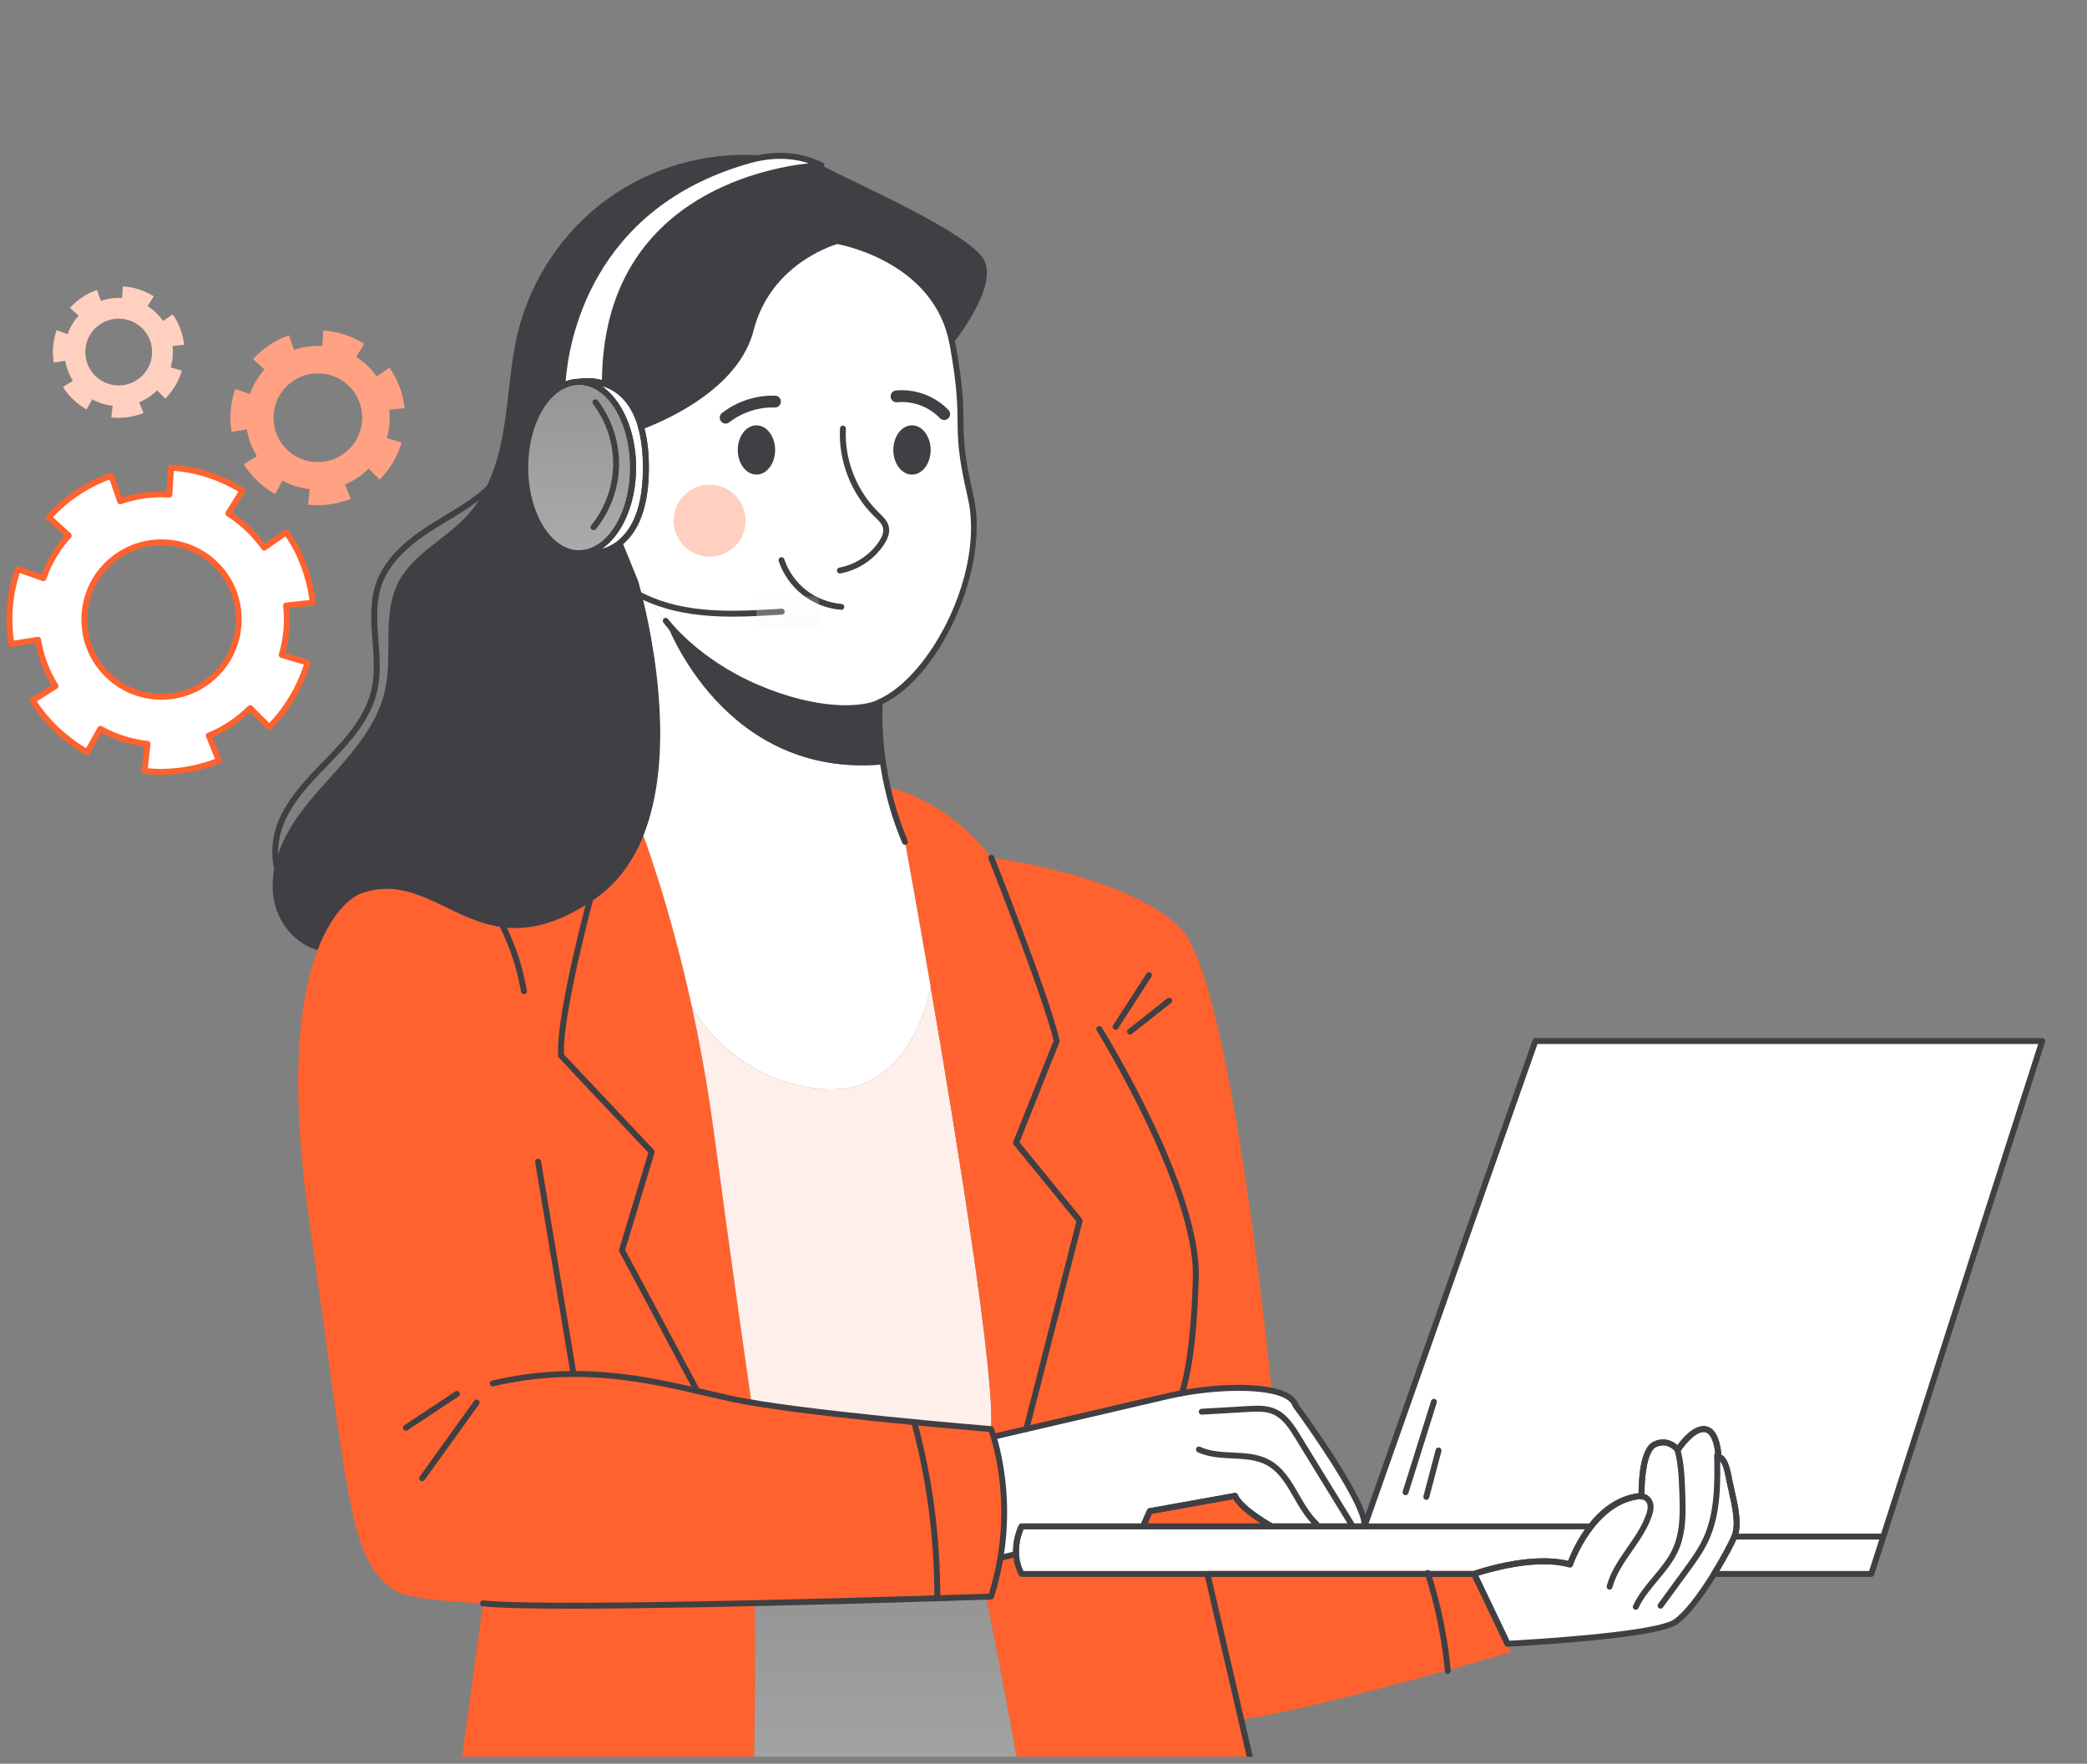<svg width="142" height="120" viewBox="0 0 142 120" fill="none" xmlns="http://www.w3.org/2000/svg">
<rect x="0" y="0" width="142" height="120" fill="#808080" stroke="none"/>
<g clip-path="url(#clip0_23_5979)">
<path d="M67.089 108.642C68.252 114.276 69.824 122.455 69.968 125.951H51.032C51.404 122.413 51.376 112.67 51.347 109.147C58.841 108.987 65.526 108.709 67.089 108.642Z" fill="url(#paint0_linear_23_5979)" fill-opacity="0.9"/>
<path d="M68.147 105.979C67.865 107.646 67.433 108.626 67.433 108.626C67.433 108.626 67.317 108.631 67.089 108.642C65.528 108.709 58.841 108.987 51.349 109.147C44.863 109.279 37.768 109.335 32.868 109.092C29.815 108.942 27.612 108.676 26.936 108.245C23.746 106.201 23.823 102.623 21.01 82.84C19.642 73.181 20.434 67.709 21.608 64.635C22.833 61.406 24.477 60.819 24.477 60.819C29.904 58.781 32.479 66.596 40.412 61.207C42.006 60.121 43.075 58.599 43.779 56.853C44.421 58.615 45.817 62.73 47.069 68.457C47.623 70.999 48.149 73.867 48.569 76.986C49.821 86.295 50.734 92.671 51.128 95.379C57.569 96.487 67.433 97.234 67.433 97.234C67.488 97.411 67.543 97.584 67.593 97.755C68.607 101.122 68.478 104.025 68.153 105.98H68.147V105.979Z" fill="#FF622E"/>
<path d="M84.447 116.989L86.523 125.951H69.968C69.824 122.457 68.25 114.276 67.089 108.642C67.315 108.631 67.433 108.626 67.433 108.626C67.433 108.626 67.865 107.645 68.147 105.979H68.153L69.134 105.73H69.139C69.162 106.157 69.266 106.621 69.511 107.087H82.149L84.447 116.989Z" fill="#FF622E"/>
<path d="M51.349 109.147C51.376 112.669 51.404 122.411 51.034 125.951H30.557L32.868 109.092C37.768 109.335 44.863 109.279 51.349 109.147Z" fill="#FF622E"/>
<path d="M41.29 13.569C44.254 11.41 47.985 10.324 51.647 10.567L51.675 10.744C51.47 10.777 51.27 10.826 51.071 10.882C39.346 14.116 38.348 24.495 38.265 26.263C36.798 27.021 35.739 29.216 35.739 31.808C35.739 35.026 37.38 37.64 39.407 37.64C39.407 37.64 41.017 37.978 42.319 36.815L43.411 39.495C43.416 39.501 43.416 39.506 43.416 39.512C43.543 39.944 46.496 50.068 43.777 56.853C43.074 58.599 42.004 60.121 40.41 61.207C32.479 66.596 29.904 58.781 24.475 60.819C24.475 60.819 22.829 61.406 21.607 64.635C20.112 64.247 18.926 62.807 18.637 61.246C18.304 59.423 18.965 57.546 19.972 55.99C20.975 54.434 22.31 53.127 23.51 51.714C24.712 50.307 25.815 48.733 26.207 46.923C26.734 44.508 25.975 41.817 27.104 39.619C28.118 37.653 30.355 36.666 31.833 35.027C33.3 33.393 33.954 31.189 34.303 29.024C34.648 26.854 34.731 24.643 35.261 22.516C36.156 18.952 38.328 15.729 41.29 13.569Z" fill="#3F3F44"/>
<path d="M47.067 68.455C47.067 68.455 49.648 73.506 55.885 74.094C61.971 74.659 63.261 67.498 63.322 67.148C65.145 77.742 67.704 93.55 67.431 97.232C67.431 97.232 57.567 96.485 51.126 95.377C50.732 92.669 49.819 86.293 48.567 76.984C48.147 73.867 47.621 70.997 47.067 68.455Z" fill="#FFEFEA"/>
<path d="M41.157 26.125C40.222 25.804 39.407 25.976 39.407 25.976C39.007 25.976 38.626 26.075 38.265 26.263C38.348 24.495 39.346 14.116 51.071 10.882C51.27 10.826 51.47 10.777 51.675 10.744C52.971 10.49 54.322 10.572 55.541 11.088C55.657 11.132 55.767 11.187 55.885 11.243C55.885 11.243 41.141 11.535 41.157 26.119V26.125Z" fill="white"/>
<path d="M138.957 70.826L127.326 107.087H116.626C117.285 106.017 117.817 105.01 118.011 104.545C118.443 103.519 117.856 101.748 117.6 100.391C117.34 99.029 116.93 99.145 116.93 99.145C116.93 99.145 116.88 97.334 116.006 97.234C115.137 97.129 114.161 98.646 114.161 98.646C114.161 98.646 113.519 97.799 112.567 98.285C111.621 98.773 111.698 101.774 111.698 101.774C108.309 102.028 106.825 106.443 106.825 106.443C104.205 105.701 100.306 107.085 100.306 107.085H82.151H69.513C69.27 106.619 69.163 106.155 69.141 105.728C69.081 104.67 69.513 103.851 69.513 103.851H77.777H86.527H92.841L104.472 70.824H138.957V70.826Z" fill="white"/>
<path d="M116.624 107.087C115.822 108.388 114.824 109.773 114.005 110.349C112.792 111.201 105.299 111.689 102.573 111.838L100.301 107.087C100.301 107.087 104.2 105.702 106.82 106.444C106.82 106.444 108.303 102.03 111.693 101.776C111.693 101.776 111.615 98.773 112.561 98.287C113.513 97.799 114.156 98.648 114.156 98.648C114.156 98.648 115.13 97.131 116 97.236C116.875 97.335 116.924 99.147 116.924 99.147C116.924 99.147 117.335 99.031 117.595 100.393C117.849 101.75 118.436 103.523 118.005 104.546C117.815 105.01 117.283 106.017 116.624 107.087Z" fill="white"/>
<path d="M102.574 111.838L102.84 112.398C102.84 112.398 89.458 116.336 84.447 116.989L82.147 107.087H100.303L102.574 111.838Z" fill="#FF622E"/>
<path d="M88.14 95.616C88.14 95.616 93.042 102.262 92.836 103.852H86.522C86.522 103.852 84.417 102.7 84.029 101.776L78.23 102.818L77.77 103.854H69.506C69.506 103.854 69.073 104.673 69.134 105.732H69.128L68.147 105.98C68.473 104.025 68.602 101.124 67.588 97.755C67.588 97.755 75.896 95.822 79.406 95.003C81.777 94.449 84.717 94.245 86.518 94.626C87.392 94.808 87.996 95.128 88.14 95.616Z" fill="white"/>
<path d="M63.322 67.148C62.341 61.459 61.577 57.279 61.577 57.279C61.028 55.988 60.647 54.725 60.391 53.567C60.507 53.59 64.362 54.304 67.448 58.358C67.448 58.358 76.859 59.549 80.364 63.203C83.863 66.864 86.522 94.611 86.522 94.611V94.622C84.721 94.239 81.781 94.445 79.41 94.999C75.899 95.819 67.591 97.751 67.591 97.751C67.541 97.58 67.486 97.407 67.431 97.231C67.704 93.55 65.145 77.744 63.322 67.148Z" fill="#FF622E"/>
<path d="M86.523 103.852H77.773L78.234 102.816L84.032 101.774C84.419 102.7 86.523 103.852 86.523 103.852Z" fill="#FF622E"/>
<path d="M66.967 17.712C67.93 19.556 64.813 23.406 64.813 23.406C63.733 17.48 56.96 16.399 56.96 16.399C56.96 16.399 52.319 17.607 51.084 22.43C50.132 26.169 45.612 28.273 43.617 29.032H43.611C43.096 27.198 42.067 26.428 41.157 26.125V26.119C41.141 11.537 55.885 11.243 55.885 11.243C58.271 12.511 66.008 15.861 66.967 17.712Z" fill="#3F3F44"/>
<path d="M66.041 33.801C67.194 38.715 63.681 46.047 59.865 47.77C59.46 47.953 59.057 48.069 58.652 48.12C55.073 48.542 49.152 46.736 45.292 42.238C44.589 41.419 43.957 40.51 43.414 39.514C43.414 39.508 43.414 39.503 43.409 39.497L42.317 36.817C43.203 36.031 43.946 34.552 43.946 31.809C43.946 30.685 43.819 29.771 43.608 29.035H43.613C45.607 28.277 50.126 26.172 51.08 22.434C52.315 17.61 56.956 16.403 56.956 16.403C56.956 16.403 63.729 17.483 64.81 23.409C65.892 29.332 64.773 28.372 66.041 33.801Z" fill="white"/>
<path d="M45.294 42.236C45.404 42.551 49.281 52.998 60.093 52.006C60.17 52.5 60.264 53.021 60.386 53.567C60.386 53.567 60.386 53.567 60.391 53.567C60.645 54.725 61.028 55.988 61.577 57.279C61.577 57.279 62.341 61.459 63.322 67.148C63.261 67.498 61.971 74.659 55.885 74.094C49.648 73.507 47.067 68.455 47.067 68.455C45.815 62.728 44.419 58.613 43.777 56.852C46.496 50.068 43.545 39.943 43.416 39.51C43.959 40.508 44.591 41.417 45.294 42.236Z" fill="white"/>
<path d="M59.867 47.768C59.867 47.768 59.712 49.508 60.093 52.006C49.281 52.998 45.404 42.551 45.294 42.236C49.154 46.734 55.075 48.54 58.654 48.118C59.059 48.069 59.462 47.953 59.867 47.768Z" fill="#3F3F44"/>
<path d="M43.611 29.033C43.821 29.77 43.95 30.685 43.95 31.808C43.95 34.549 43.208 36.029 42.321 36.815C41.019 37.978 39.408 37.64 39.408 37.64C41.435 37.64 43.081 35.026 43.081 31.808C43.081 28.584 41.435 25.976 39.408 25.976C39.408 25.976 40.222 25.804 41.159 26.125C42.065 26.428 43.096 27.2 43.611 29.033Z" fill="white"/>
<path d="M38.265 26.263C38.626 26.075 39.007 25.976 39.407 25.976C41.433 25.976 43.079 28.584 43.079 31.808C43.079 35.026 41.433 37.64 39.407 37.64C37.38 37.64 35.739 35.026 35.739 31.808C35.741 29.215 36.798 27.021 38.265 26.263Z" fill="url(#paint1_linear_23_5979)" fill-opacity="0.9"/>
<path d="M38.265 26.465C38.228 26.465 38.19 26.454 38.157 26.434C38.096 26.395 38.061 26.327 38.065 26.255C38.16 24.227 39.233 13.941 51.017 10.69C51.185 10.644 51.408 10.585 51.641 10.547C53.037 10.272 54.416 10.394 55.618 10.904C55.714 10.941 55.813 10.987 55.914 11.036L55.969 11.064C56.054 11.104 56.1 11.197 56.08 11.289C56.06 11.381 55.98 11.445 55.887 11.447C55.741 11.451 41.341 11.909 41.356 26.121C41.356 26.185 41.325 26.25 41.271 26.288C41.218 26.327 41.15 26.338 41.089 26.318C40.22 26.02 39.453 26.174 39.445 26.174C39.432 26.176 39.418 26.178 39.405 26.178C39.046 26.178 38.692 26.266 38.357 26.443C38.33 26.456 38.298 26.465 38.265 26.465ZM53.083 10.806C52.634 10.806 52.175 10.852 51.713 10.943C51.49 10.979 51.282 11.033 51.124 11.077C40.145 14.105 38.679 23.369 38.486 25.944C38.779 25.834 39.079 25.777 39.386 25.775C39.515 25.751 40.167 25.648 40.957 25.856C41.095 13.544 51.871 11.456 55.023 11.11C54.41 10.908 53.757 10.806 53.083 10.806Z" fill="#3F3F44"/>
<path d="M127.326 107.288H116.626C116.553 107.288 116.486 107.249 116.451 107.185C116.416 107.12 116.418 107.043 116.455 106.98C117.109 105.92 117.639 104.913 117.825 104.465C118.138 103.724 117.854 102.474 117.606 101.371C117.532 101.043 117.46 100.725 117.403 100.426C117.21 99.416 116.954 99.342 116.95 99.34C116.891 99.357 116.843 99.344 116.794 99.307C116.744 99.27 116.731 99.21 116.729 99.149C116.716 98.724 116.554 97.498 115.982 97.433C115.373 97.358 114.583 98.361 114.331 98.755C114.296 98.81 114.235 98.845 114.169 98.847C114.104 98.849 114.04 98.819 114.001 98.768C113.979 98.74 113.445 98.063 112.657 98.466C112.05 98.779 111.867 100.658 111.897 101.77C111.901 101.877 111.818 101.967 111.711 101.977C108.491 102.218 107.028 106.467 107.013 106.509C106.978 106.61 106.871 106.667 106.768 106.638C104.24 105.922 100.409 107.262 100.371 107.277C100.349 107.284 100.327 107.288 100.303 107.288H69.509C69.434 107.288 69.366 107.245 69.331 107.181C69.095 106.732 68.963 106.247 68.937 105.741C68.874 104.642 69.312 103.795 69.331 103.76C69.366 103.694 69.434 103.654 69.509 103.654H92.696L104.279 70.762C104.307 70.681 104.384 70.627 104.469 70.627H138.957C139.021 70.627 139.082 70.659 139.119 70.71C139.155 70.762 139.167 70.83 139.148 70.891L127.517 107.151C127.49 107.231 127.412 107.288 127.326 107.288ZM116.983 106.886H127.178L138.681 71.029H104.61L93.027 103.921C93 104.002 92.922 104.055 92.838 104.055H69.636C69.53 104.302 69.294 104.948 69.338 105.719C69.36 106.128 69.458 106.52 69.633 106.886H100.268C100.671 106.746 104.154 105.585 106.694 106.203C107.013 105.369 108.489 101.953 111.492 101.594C111.49 100.874 111.554 98.58 112.473 98.109C113.185 97.742 113.797 98.028 114.135 98.328C114.459 97.882 115.236 96.938 116.028 97.035C116.908 97.135 117.086 98.486 117.121 98.98C117.14 98.989 117.16 98.998 117.18 99.011C117.451 99.178 117.657 99.629 117.795 100.353C117.85 100.647 117.922 100.962 117.994 101.284C118.27 102.503 118.555 103.762 118.193 104.622C118.025 105.027 117.583 105.887 116.983 106.886Z" fill="#3F3F44"/>
<path d="M102.574 112.039C102.497 112.039 102.427 111.995 102.392 111.925L100.12 107.173C100.096 107.122 100.095 107.063 100.117 107.009C100.139 106.956 100.181 106.916 100.235 106.897C100.393 106.84 104.053 105.559 106.694 106.203C107.013 105.369 108.489 101.952 111.492 101.593C111.49 100.874 111.554 98.58 112.473 98.109C113.185 97.742 113.797 98.028 114.135 98.328C114.459 97.882 115.236 96.938 116.028 97.035C116.908 97.135 117.086 98.486 117.121 98.979C117.14 98.989 117.16 98.998 117.18 99.011C117.451 99.178 117.657 99.629 117.795 100.353C117.85 100.647 117.922 100.962 117.994 101.284C118.27 102.503 118.555 103.762 118.193 104.622C118.007 105.067 117.49 106.063 116.794 107.192C116.078 108.352 115.032 109.87 114.119 110.513C112.876 111.387 105.638 111.871 102.584 112.039C102.582 112.039 102.578 112.039 102.574 112.039ZM100.582 107.206L102.696 111.632C107.519 111.363 112.952 110.844 113.889 110.185C114.559 109.714 115.468 108.578 116.453 106.982C117.107 105.922 117.637 104.915 117.823 104.467C118.136 103.725 117.852 102.475 117.604 101.373C117.53 101.045 117.458 100.726 117.401 100.428C117.208 99.418 116.952 99.344 116.948 99.342C116.889 99.359 116.842 99.346 116.792 99.309C116.742 99.272 116.729 99.211 116.727 99.151C116.715 98.725 116.553 97.499 115.98 97.435C115.371 97.359 114.581 98.363 114.329 98.757C114.294 98.812 114.233 98.847 114.167 98.849C114.102 98.85 114.038 98.821 113.999 98.769C113.977 98.742 113.443 98.064 112.655 98.468C112.048 98.781 111.866 100.66 111.895 101.772C111.899 101.879 111.816 101.969 111.709 101.978C108.493 102.219 107.026 106.468 107.011 106.511C106.976 106.612 106.869 106.669 106.766 106.639C104.583 106.017 101.424 106.936 100.582 107.206Z" fill="#3F3F44"/>
<path d="M86.523 126.152C86.431 126.152 86.348 126.089 86.328 125.995L81.952 107.133C81.939 107.074 81.952 107.01 81.991 106.962C82.03 106.914 82.087 106.886 82.149 106.886H100.305C100.382 106.886 100.452 106.93 100.487 107L102.758 111.752C102.806 111.851 102.764 111.973 102.665 112.021C102.563 112.068 102.444 112.026 102.396 111.927L100.179 107.289H82.405L86.724 125.907C86.75 126.015 86.682 126.124 86.573 126.148C86.553 126.15 86.538 126.152 86.523 126.152Z" fill="#3F3F44"/>
<path d="M68.151 106.179C68.061 106.179 67.98 106.119 67.956 106.028C67.928 105.922 67.993 105.811 68.101 105.783L68.93 105.574C68.917 104.556 69.311 103.792 69.329 103.758C69.364 103.692 69.432 103.652 69.508 103.652H77.641L78.048 102.735C78.075 102.674 78.13 102.63 78.197 102.619L83.996 101.577C84.088 101.562 84.18 101.61 84.217 101.697C84.506 102.383 85.975 103.315 86.575 103.65H92.639C92.51 102.172 89.272 97.488 87.98 95.734C87.965 95.715 87.956 95.693 87.948 95.671C87.836 95.292 87.33 94.998 86.483 94.819C84.811 94.466 81.923 94.618 79.458 95.195C75.947 96.014 67.639 97.947 67.639 97.947L67.547 97.555C67.547 97.555 75.855 95.622 79.366 94.802C81.921 94.206 84.813 94.053 86.566 94.425C87.558 94.633 88.149 95.003 88.324 95.52C88.916 96.325 93.245 102.271 93.038 103.874C93.025 103.976 92.941 104.049 92.84 104.049H86.525C86.492 104.049 86.459 104.04 86.428 104.025C86.343 103.979 84.458 102.939 83.92 101.997L78.375 102.993L77.959 103.932C77.926 104.003 77.854 104.051 77.775 104.051H69.636C69.53 104.298 69.294 104.944 69.338 105.715C69.342 105.771 69.322 105.824 69.283 105.864C69.252 105.899 69.209 105.92 69.163 105.927L68.201 106.172C68.184 106.177 68.167 106.179 68.151 106.179Z" fill="#3F3F44"/>
<path d="M86.523 104.053H77.773C77.705 104.053 77.643 104.018 77.604 103.961C77.567 103.904 77.562 103.832 77.589 103.77L78.049 102.733C78.077 102.672 78.132 102.628 78.199 102.617L83.998 101.575C84.09 101.56 84.182 101.608 84.219 101.695C84.515 102.4 86.054 103.363 86.623 103.674C86.704 103.718 86.744 103.812 86.72 103.9C86.695 103.99 86.615 104.053 86.523 104.053ZM78.081 103.652H85.793C85.17 103.256 84.264 102.608 83.917 102L78.372 102.996L78.081 103.652Z" fill="#3F3F44"/>
<path d="M61.577 57.479C61.5 57.479 61.424 57.433 61.391 57.356C60.885 56.165 60.485 54.919 60.204 53.652C60.196 53.639 60.193 53.624 60.189 53.61C60.078 53.111 59.981 52.595 59.892 52.036C59.511 49.541 59.657 47.822 59.664 47.75C59.672 47.678 59.716 47.614 59.782 47.584C63.37 45.964 67.024 38.875 65.844 33.845C65.178 30.992 65.165 29.9 65.152 28.636C65.139 27.52 65.126 26.257 64.613 23.439C63.615 17.966 57.536 16.708 56.967 16.603C56.514 16.738 52.405 18.067 51.275 22.478C50.322 26.222 45.89 28.356 43.851 29.155C44.048 29.919 44.147 30.808 44.147 31.806C44.147 34.228 43.576 35.964 42.452 36.962C42.369 37.036 42.242 37.028 42.168 36.946C42.094 36.863 42.102 36.736 42.185 36.662C43.221 35.743 43.746 34.109 43.746 31.806C43.746 30.767 43.635 29.852 43.416 29.087C43.4 29.026 43.411 28.96 43.449 28.91C43.479 28.871 43.519 28.846 43.565 28.834C45.474 28.105 49.955 26.032 50.887 22.378C52.137 17.496 56.86 16.215 56.907 16.202C56.934 16.195 56.962 16.193 56.989 16.198C57.059 16.209 63.917 17.371 65.008 23.367C65.528 26.218 65.542 27.5 65.555 28.63C65.568 29.871 65.581 30.942 66.236 33.752C67.352 38.508 64.071 45.977 60.058 47.897C60.032 48.322 59.974 49.887 60.292 51.971C60.377 52.507 60.469 53 60.574 53.477C60.581 53.49 60.585 53.505 60.588 53.519C60.864 54.775 61.26 56.012 61.763 57.196C61.807 57.297 61.759 57.417 61.656 57.459C61.63 57.476 61.605 57.479 61.577 57.479Z" fill="#3F3F44"/>
<path d="M39.972 37.888C39.622 37.888 39.39 37.842 39.366 37.837C39.265 37.816 39.197 37.721 39.208 37.619C39.219 37.516 39.305 37.439 39.408 37.439C41.323 37.439 42.879 34.913 42.879 31.808C42.879 28.702 41.321 26.176 39.408 26.176C39.305 26.176 39.219 26.099 39.208 25.996C39.197 25.893 39.265 25.799 39.366 25.779C39.401 25.771 40.246 25.6 41.224 25.935C42.093 26.226 43.247 26.992 43.806 28.978C44.035 29.779 44.153 30.732 44.153 31.808C44.153 34.23 43.582 35.966 42.457 36.964C41.583 37.743 40.592 37.888 39.972 37.888ZM40.94 26.268C42.315 27.196 43.28 29.33 43.28 31.808C43.28 34.285 42.317 36.417 40.942 37.345C41.347 37.229 41.783 37.023 42.184 36.664C43.221 35.745 43.746 34.111 43.746 31.808C43.746 30.769 43.635 29.854 43.416 29.088C43.011 27.649 42.208 26.69 41.093 26.316C41.041 26.298 40.992 26.281 40.94 26.268Z" fill="#3F3F44"/>
<path d="M39.407 37.84C37.275 37.84 35.539 35.134 35.539 31.808C35.539 29.199 36.597 26.9 38.171 26.086C38.565 25.88 38.981 25.775 39.405 25.775C41.54 25.775 43.278 28.481 43.278 31.808C43.28 35.134 41.542 37.84 39.407 37.84ZM39.407 26.176C39.048 26.176 38.694 26.265 38.359 26.441C38.359 26.441 38.359 26.441 38.357 26.441C36.912 27.189 35.94 29.344 35.94 31.806C35.94 34.911 37.494 37.437 39.405 37.437C41.319 37.437 42.875 34.911 42.875 31.806C42.875 28.7 41.321 26.176 39.407 26.176Z" fill="#3F3F44"/>
<path d="M57.508 48.387C56.012 48.387 53.95 48.048 51.424 46.964C47.177 45.143 45.213 42.467 45.132 42.354C45.067 42.264 45.088 42.139 45.178 42.072C45.268 42.008 45.393 42.028 45.459 42.119C45.48 42.146 47.446 44.821 51.584 46.594C55.658 48.341 58.714 48.148 59.775 47.59C59.872 47.538 59.995 47.577 60.047 47.675C60.099 47.772 60.06 47.895 59.962 47.947C59.53 48.173 58.696 48.387 57.508 48.387Z" fill="#3F3F44"/>
<path d="M40.384 36.075C40.34 36.075 40.296 36.06 40.257 36.031C40.171 35.961 40.158 35.834 40.228 35.747C41.166 34.589 41.695 33.131 41.717 31.64C41.739 30.149 41.253 28.676 40.351 27.491C40.283 27.402 40.301 27.275 40.39 27.209C40.478 27.141 40.605 27.159 40.671 27.248C41.629 28.505 42.144 30.066 42.12 31.645C42.096 33.225 41.535 34.771 40.541 35.999C40.502 36.049 40.443 36.075 40.384 36.075Z" fill="#3F3F44"/>
<path d="M108.095 104.053H92.836C92.725 104.053 92.635 103.963 92.635 103.852C92.635 103.742 92.725 103.652 92.836 103.652H108.095C108.206 103.652 108.296 103.742 108.296 103.852C108.298 103.963 108.208 104.053 108.095 104.053Z" fill="#3F3F44"/>
<path d="M128.044 104.745H118.011C117.9 104.745 117.81 104.655 117.81 104.545C117.81 104.434 117.9 104.344 118.011 104.344H128.044C128.154 104.344 128.244 104.434 128.244 104.545C128.244 104.655 128.154 104.745 128.044 104.745Z" fill="#3F3F44"/>
<path d="M89.57 103.891C89.52 103.891 89.472 103.873 89.434 103.838C88.843 103.293 88.432 102.582 88.037 101.894C87.516 100.99 87.022 100.134 86.168 99.675C85.481 99.307 84.69 99.268 83.85 99.228C83.053 99.189 82.228 99.151 81.488 98.801C81.387 98.753 81.345 98.633 81.393 98.534C81.441 98.433 81.558 98.39 81.66 98.438C82.328 98.753 83.077 98.788 83.871 98.827C84.717 98.867 85.592 98.909 86.359 99.322C87.315 99.835 87.86 100.78 88.386 101.693C88.769 102.356 89.163 103.04 89.708 103.543C89.789 103.619 89.795 103.746 89.719 103.827C89.679 103.871 89.625 103.891 89.57 103.891Z" fill="#3F3F44"/>
<path d="M91.934 103.874C91.866 103.874 91.799 103.839 91.763 103.779L88.132 97.864C87.683 97.133 87.258 96.503 86.608 96.224C86.083 95.999 85.459 96.036 84.911 96.067L81.777 96.249C81.66 96.26 81.571 96.172 81.566 96.06C81.558 95.949 81.643 95.853 81.755 95.848L84.889 95.666C85.483 95.631 86.157 95.592 86.768 95.855C87.527 96.181 87.99 96.864 88.477 97.654L92.107 103.569C92.166 103.663 92.135 103.788 92.041 103.845C92.007 103.865 91.971 103.874 91.934 103.874Z" fill="#3F3F44"/>
<path d="M109.516 108.158C109.498 108.158 109.482 108.156 109.463 108.151C109.356 108.121 109.292 108.011 109.321 107.904C109.585 106.927 110.168 106.089 110.73 105.277C111.219 104.572 111.727 103.843 112.004 103.039C112.072 102.844 112.142 102.589 112.09 102.369C112.051 102.205 111.908 102.032 111.742 102.032C111.74 102.032 111.737 102.032 111.735 102.032C111.624 102.032 111.536 101.943 111.534 101.833C111.532 101.722 111.621 101.63 111.731 101.629C112.121 101.621 112.405 101.958 112.48 102.277C112.556 102.599 112.469 102.925 112.383 103.171C112.088 104.027 111.565 104.78 111.059 105.507C110.49 106.325 109.953 107.098 109.708 108.009C109.686 108.099 109.605 108.158 109.516 108.158Z" fill="#3F3F44"/>
<path d="M111.299 109.526C111.271 109.526 111.242 109.521 111.214 109.508C111.113 109.462 111.068 109.342 111.116 109.241C111.457 108.504 111.982 107.877 112.488 107.271C113.012 106.641 113.51 106.049 113.826 105.338C114.358 104.147 114.307 102.751 114.261 101.518C114.226 100.566 114.189 99.583 113.933 98.661C113.903 98.554 113.966 98.444 114.073 98.414C114.18 98.383 114.29 98.447 114.32 98.554C114.588 99.522 114.627 100.529 114.662 101.505C114.708 102.781 114.761 104.228 114.193 105.504C113.854 106.264 113.316 106.908 112.795 107.53C112.306 108.118 111.797 108.723 111.479 109.412C111.448 109.484 111.376 109.526 111.299 109.526Z" fill="#3F3F44"/>
<path d="M112.983 109.449C112.942 109.449 112.9 109.436 112.865 109.41C112.775 109.346 112.757 109.219 112.821 109.128L114.559 106.75C115.036 106.096 115.529 105.421 115.875 104.683C116.698 102.923 116.663 100.852 116.634 99.024C116.632 98.913 116.72 98.821 116.831 98.819C116.945 98.823 117.033 98.906 117.035 99.016C117.066 100.887 117.101 103.007 116.24 104.852C115.877 105.625 115.373 106.317 114.883 106.986L113.145 109.364C113.106 109.421 113.046 109.449 112.983 109.449Z" fill="#3F3F44"/>
<path d="M20.143 61.292C20.103 61.292 20.06 61.279 20.025 61.253C18.381 60.064 18.221 57.684 18.912 55.946C19.565 54.304 20.822 53.01 22.037 51.76L22.314 51.476C23.525 50.226 24.85 48.742 25.266 46.955C25.515 45.882 25.43 44.733 25.347 43.619C25.248 42.294 25.147 40.92 25.6 39.641C26.073 38.308 27.146 37.1 28.884 35.946C29.329 35.65 29.793 35.37 30.242 35.097C31.165 34.538 32.118 33.96 32.932 33.242C34.307 32.029 35.04 30.541 34.942 29.159C34.935 29.048 35.018 28.952 35.128 28.943C35.242 28.934 35.334 29.018 35.344 29.129C35.45 30.637 34.668 32.246 33.199 33.544C32.358 34.285 31.389 34.873 30.452 35.441C30.007 35.712 29.547 35.99 29.108 36.281C27.446 37.384 26.424 38.527 25.981 39.775C25.555 40.975 25.649 42.246 25.75 43.59C25.835 44.733 25.924 45.913 25.66 47.045C25.222 48.932 23.852 50.465 22.604 51.756L22.328 52.039C21.139 53.262 19.911 54.525 19.287 56.093C18.654 57.687 18.786 59.858 20.263 60.927C20.353 60.992 20.373 61.119 20.309 61.209C20.266 61.264 20.206 61.292 20.143 61.292Z" fill="#3F3F44"/>
<path d="M38.849 109.451C36.093 109.451 33.921 109.405 32.844 109.29C32.733 109.279 32.652 109.18 32.665 109.07C32.676 108.959 32.774 108.878 32.886 108.891C37.733 109.405 65.056 108.504 67.282 108.429C69.033 102.834 67.562 98.203 67.286 97.422C65.909 97.308 53.893 96.29 49.653 95.349C49.149 95.237 48.637 95.119 48.116 94.998C44.014 94.044 39.366 92.965 33.575 94.322C33.466 94.35 33.357 94.279 33.333 94.173C33.307 94.064 33.376 93.956 33.482 93.932C39.364 92.553 44.062 93.644 48.206 94.607C48.725 94.729 49.235 94.847 49.738 94.957C54.189 95.944 67.311 97.021 67.444 97.032C67.519 97.037 67.586 97.087 67.615 97.157C67.635 97.209 69.647 102.376 67.621 108.687C67.595 108.768 67.521 108.823 67.436 108.827C67.206 108.836 49.04 109.451 38.849 109.451Z" fill="#3F3F44"/>
<path d="M39.024 93.683C38.926 93.683 38.841 93.613 38.825 93.516L36.413 79.073C36.395 78.963 36.468 78.86 36.579 78.841C36.688 78.823 36.792 78.897 36.811 79.007L39.222 93.449C39.241 93.56 39.167 93.663 39.057 93.681C39.046 93.681 39.035 93.683 39.024 93.683Z" fill="#3F3F44"/>
<path d="M80.406 94.996C80.38 94.996 80.353 94.99 80.327 94.979C80.225 94.937 80.178 94.817 80.22 94.716C80.227 94.697 81.012 92.783 81.161 86.886C81.312 80.986 74.688 70.22 74.622 70.112C74.563 70.018 74.592 69.893 74.686 69.836C74.78 69.777 74.905 69.806 74.962 69.9C75.238 70.346 81.715 80.876 81.562 86.895C81.409 92.895 80.621 94.795 80.588 94.874C80.559 94.951 80.485 94.996 80.406 94.996Z" fill="#3F3F44"/>
<path d="M63.773 108.751C63.663 108.751 63.572 108.661 63.572 108.55C63.569 104.592 63.044 100.647 62.013 96.826C61.984 96.719 62.048 96.608 62.155 96.579C62.262 96.551 62.372 96.614 62.402 96.721C63.442 100.575 63.972 104.556 63.976 108.548C63.974 108.661 63.884 108.751 63.773 108.751Z" fill="#3F3F44"/>
<path d="M98.508 113.884C98.405 113.884 98.316 113.806 98.307 113.701C98.101 111.455 97.644 109.228 96.95 107.083C96.915 106.978 96.974 106.864 97.079 106.829C97.186 106.796 97.298 106.853 97.333 106.958C98.037 109.132 98.499 111.389 98.709 113.663C98.719 113.773 98.637 113.871 98.526 113.882C98.519 113.882 98.513 113.884 98.508 113.884Z" fill="#3F3F44"/>
<path d="M47.428 94.835C47.356 94.835 47.286 94.797 47.251 94.729L42.142 85.165C42.116 85.119 42.111 85.064 42.127 85.012L44.112 78.425L38.03 71.966C37.998 71.931 37.978 71.888 37.976 71.84C37.785 68.876 40.338 59.692 40.447 59.302C40.476 59.195 40.589 59.133 40.695 59.162C40.802 59.191 40.865 59.302 40.835 59.41C40.809 59.504 38.232 68.768 38.374 71.743L44.486 78.232C44.535 78.284 44.552 78.359 44.532 78.429L42.538 85.047L47.606 94.537C47.66 94.635 47.621 94.756 47.523 94.81C47.492 94.826 47.461 94.835 47.428 94.835Z" fill="#3F3F44"/>
<path d="M69.83 97.435C69.813 97.435 69.797 97.433 69.78 97.429C69.673 97.402 69.607 97.291 69.635 97.184L73.237 83.105L68.975 77.884C68.93 77.827 68.917 77.75 68.944 77.682L71.685 70.808C71.074 68.076 67.3 58.529 67.262 58.431C67.221 58.328 67.271 58.21 67.374 58.17C67.477 58.127 67.595 58.179 67.635 58.282C67.794 58.681 71.518 68.1 72.092 70.782C72.101 70.82 72.098 70.861 72.083 70.898L69.364 77.719L73.615 82.927C73.655 82.976 73.67 83.042 73.653 83.103L70.025 97.28C70.001 97.374 69.92 97.435 69.83 97.435Z" fill="#3F3F44"/>
<path d="M95.634 101.73C95.614 101.73 95.594 101.726 95.573 101.721C95.466 101.687 95.408 101.575 95.441 101.468L97.374 95.312C97.407 95.206 97.519 95.145 97.626 95.182C97.733 95.215 97.792 95.327 97.758 95.434L95.826 101.59C95.8 101.675 95.721 101.73 95.634 101.73Z" fill="#3F3F44"/>
<path d="M97.046 102.048C97.029 102.048 97.011 102.046 96.995 102.041C96.888 102.013 96.823 101.903 96.851 101.794L97.685 98.635C97.713 98.528 97.825 98.462 97.932 98.492C98.038 98.519 98.103 98.63 98.075 98.738L97.241 101.897C97.217 101.987 97.136 102.048 97.046 102.048Z" fill="#3F3F44"/>
<path d="M49.837 41.955C49.364 41.955 48.891 41.942 48.42 41.912C46.599 41.796 45.067 41.436 43.738 40.808C42.172 40.066 40.907 38.921 40.176 37.579C40.123 37.481 40.16 37.36 40.257 37.306C40.355 37.253 40.476 37.29 40.529 37.387C41.22 38.654 42.42 39.74 43.911 40.445C45.193 41.051 46.676 41.401 48.446 41.513C50.018 41.612 51.625 41.513 53.179 41.415C53.294 41.406 53.385 41.493 53.392 41.603C53.4 41.714 53.315 41.809 53.204 41.817C52.1 41.885 50.969 41.955 49.837 41.955Z" fill="#3F3F44"/>
<path d="M51.468 32.29C52.17 32.29 52.739 31.54 52.739 30.615C52.739 29.689 52.17 28.939 51.468 28.939C50.767 28.939 50.198 29.689 50.198 30.615C50.198 31.54 50.767 32.29 51.468 32.29Z" fill="#3F3F44"/>
<path d="M62.052 32.29C62.753 32.29 63.322 31.54 63.322 30.615C63.322 29.689 62.753 28.939 62.052 28.939C61.35 28.939 60.782 29.689 60.782 30.615C60.782 31.54 61.35 32.29 62.052 32.29Z" fill="#3F3F44"/>
<path d="M49.373 28.82C49.254 28.82 49.134 28.766 49.055 28.663C48.919 28.488 48.95 28.234 49.127 28.098C50.156 27.301 51.441 26.883 52.739 26.92C52.961 26.927 53.136 27.111 53.129 27.334C53.121 27.557 52.939 27.737 52.715 27.724C51.61 27.689 50.487 28.059 49.62 28.733C49.546 28.792 49.46 28.82 49.373 28.82Z" fill="#3F3F44"/>
<path d="M64.243 28.575C64.136 28.575 64.029 28.532 63.95 28.45C63.217 27.675 62.1 27.26 61.041 27.369C60.824 27.393 60.623 27.231 60.599 27.01C60.577 26.789 60.737 26.592 60.958 26.568C62.262 26.438 63.631 26.946 64.534 27.897C64.686 28.059 64.679 28.313 64.519 28.466C64.441 28.54 64.342 28.575 64.243 28.575Z" fill="#3F3F44"/>
<path d="M57.144 39.019C57.048 39.019 56.964 38.95 56.947 38.853C56.927 38.744 56.998 38.639 57.109 38.619C58.191 38.42 59.202 37.754 59.81 36.837C60.051 36.472 60.141 36.172 60.082 35.916C60.021 35.65 59.791 35.429 59.568 35.215L59.504 35.153C57.915 33.606 57.035 31.362 57.153 29.148C57.159 29.037 57.247 28.951 57.365 28.958C57.475 28.963 57.562 29.059 57.554 29.169C57.444 31.27 58.278 33.398 59.784 34.864L59.846 34.924C60.099 35.167 60.384 35.443 60.472 35.825C60.557 36.193 60.45 36.596 60.143 37.058C59.465 38.078 58.385 38.792 57.179 39.013C57.168 39.019 57.157 39.019 57.144 39.019Z" fill="#3F3F44"/>
<path d="M57.247 41.491C57.242 41.491 57.236 41.491 57.23 41.491C56.286 41.417 55.355 41.055 54.607 40.471C53.86 39.889 53.283 39.072 52.982 38.173C52.947 38.069 53.004 37.955 53.109 37.919C53.214 37.885 53.328 37.942 53.363 38.047C53.639 38.871 54.169 39.62 54.854 40.154C55.539 40.69 56.395 41.021 57.262 41.09C57.372 41.099 57.455 41.194 57.446 41.307C57.44 41.41 57.352 41.491 57.247 41.491Z" fill="#3F3F44"/>
<path d="M55.41 42.704H51.761C51.601 42.704 51.468 42.573 51.468 42.411V40.867C51.468 40.707 51.599 40.574 51.761 40.574H55.41C55.57 40.574 55.703 40.705 55.703 40.867V42.411C55.703 42.572 55.572 42.704 55.41 42.704Z" fill="url(#paint2_linear_23_5979)" fill-opacity="0.9"/>
<path d="M50.734 35.429C50.734 36.782 49.637 37.879 48.283 37.879C46.93 37.879 45.833 36.782 45.833 35.429C45.833 34.076 46.93 32.978 48.283 32.978C49.637 32.978 50.734 34.076 50.734 35.429Z" fill="#FFD0C0"/>
<path d="M35.649 67.639C35.553 67.639 35.467 67.569 35.45 67.472C35.119 65.537 34.443 63.702 33.438 62.014C33.381 61.918 33.413 61.794 33.508 61.737C33.604 61.68 33.727 61.712 33.784 61.807C34.813 63.538 35.507 65.421 35.846 67.404C35.865 67.512 35.791 67.617 35.682 67.636C35.671 67.639 35.66 67.639 35.649 67.639Z" fill="#3F3F44"/>
<path d="M75.905 70.06C75.868 70.06 75.829 70.049 75.796 70.029C75.702 69.968 75.677 69.845 75.737 69.751L78.009 66.235C78.07 66.141 78.193 66.113 78.287 66.176C78.381 66.237 78.407 66.36 78.346 66.454L76.074 69.97C76.035 70.027 75.971 70.06 75.905 70.06Z" fill="#3F3F44"/>
<path d="M76.882 70.392C76.823 70.392 76.765 70.366 76.724 70.314C76.656 70.228 76.671 70.101 76.757 70.033L79.428 67.925C79.515 67.857 79.642 67.871 79.71 67.958C79.778 68.044 79.763 68.171 79.677 68.24L77.006 70.347C76.969 70.377 76.925 70.392 76.882 70.392Z" fill="#3F3F44"/>
<path d="M28.722 100.776C28.681 100.776 28.641 100.763 28.604 100.739C28.514 100.675 28.494 100.548 28.558 100.458L32.266 95.309C32.33 95.218 32.455 95.198 32.547 95.263C32.637 95.327 32.658 95.454 32.593 95.544L28.886 100.693C28.847 100.749 28.784 100.776 28.722 100.776Z" fill="#3F3F44"/>
<path d="M27.619 97.343C27.555 97.343 27.49 97.311 27.452 97.253C27.391 97.16 27.415 97.035 27.509 96.973L30.977 94.67C31.069 94.609 31.194 94.633 31.255 94.727C31.316 94.819 31.292 94.944 31.198 95.007L27.73 97.31C27.696 97.332 27.658 97.343 27.619 97.343Z" fill="#3F3F44"/>
<path d="M17.017 48.179L18.319 49.48C19.526 48.26 20.43 46.736 20.922 45.083L19.162 44.563C19.486 43.47 19.587 42.33 19.458 41.204L21.279 41.001C21.069 39.295 20.484 37.614 19.464 36.218L17.973 37.264C17.689 36.872 17.372 36.489 17.015 36.13C16.55 35.664 16.051 35.274 15.524 34.935L16.496 33.383C15.038 32.48 13.352 31.913 11.633 31.826L11.518 33.654C10.392 33.58 9.252 33.735 8.172 34.112L7.571 32.378C5.933 32.938 4.455 33.93 3.315 35.204L4.672 36.439C3.89 37.303 3.315 38.295 2.945 39.341L1.218 38.733C0.631 40.359 0.497 42.126 0.773 43.82L2.588 43.529C2.763 44.635 3.161 45.708 3.775 46.686L2.224 47.658C3.135 49.136 4.429 50.322 5.927 51.185L6.824 49.587C7.829 50.147 8.923 50.498 10.035 50.613L9.832 52.448C11.539 52.643 13.293 52.387 14.891 51.747L14.203 50.047C15.222 49.635 16.187 49.007 17.017 48.179ZM7.277 45.87C5.226 43.82 5.226 40.487 7.277 38.437C9.328 36.386 12.66 36.386 14.71 38.437C16.761 40.487 16.754 43.814 14.703 45.865C12.652 47.916 9.326 47.921 7.277 45.87Z" fill="white"/>
<path d="M10.966 52.715C10.579 52.715 10.193 52.693 9.81 52.649C9.699 52.636 9.62 52.536 9.633 52.428L9.814 50.791C8.807 50.662 7.829 50.349 6.903 49.86L6.102 51.285C6.077 51.332 6.032 51.366 5.981 51.38C5.929 51.395 5.874 51.388 5.828 51.36C4.248 50.449 2.943 49.206 2.054 47.763C1.997 47.669 2.025 47.546 2.119 47.487L3.501 46.621C2.971 45.732 2.608 44.771 2.424 43.759L0.806 44.018C0.695 44.037 0.594 43.961 0.576 43.853C0.287 42.084 0.443 40.291 1.031 38.665C1.069 38.562 1.183 38.507 1.286 38.544L2.825 39.085C3.194 38.113 3.72 37.229 4.39 36.454L3.181 35.353C3.1 35.279 3.092 35.153 3.166 35.07C4.344 33.752 5.846 32.754 7.507 32.187C7.612 32.152 7.726 32.207 7.763 32.312L8.299 33.856C9.283 33.536 10.302 33.396 11.331 33.44L11.432 31.811C11.439 31.701 11.533 31.618 11.643 31.623C13.354 31.71 15.069 32.26 16.603 33.212C16.649 33.24 16.68 33.286 16.693 33.337C16.706 33.389 16.697 33.444 16.667 33.49L15.8 34.874C16.301 35.21 16.747 35.574 17.159 35.986C17.455 36.283 17.744 36.618 18.02 36.984L19.352 36.051C19.442 35.988 19.565 36.008 19.63 36.097C20.616 37.448 21.255 39.134 21.481 40.974C21.489 41.027 21.472 41.08 21.439 41.123C21.406 41.165 21.356 41.193 21.303 41.198L19.679 41.379C19.771 42.402 19.681 43.426 19.41 44.423L20.981 44.886C21.032 44.9 21.075 44.935 21.1 44.983C21.126 45.031 21.132 45.084 21.117 45.136C20.614 46.82 19.698 48.37 18.464 49.618C18.427 49.657 18.376 49.677 18.322 49.677C18.269 49.677 18.218 49.655 18.181 49.618L17.019 48.457C16.266 49.177 15.41 49.745 14.469 50.152L15.082 51.667C15.103 51.717 15.103 51.772 15.081 51.822C15.06 51.872 15.02 51.91 14.97 51.931C13.68 52.45 12.315 52.715 10.966 52.715ZM10.055 52.27C11.577 52.411 13.151 52.194 14.63 51.634L14.018 50.123C13.998 50.073 13.998 50.018 14.02 49.968C14.04 49.919 14.081 49.88 14.131 49.86C15.156 49.446 16.08 48.831 16.877 48.035C16.956 47.956 17.083 47.956 17.163 48.035L18.321 49.193C19.392 48.067 20.2 46.699 20.675 45.217L19.11 44.755C19.059 44.74 19.016 44.705 18.991 44.657C18.965 44.609 18.959 44.556 18.974 44.504C19.293 43.431 19.39 42.328 19.265 41.224C19.259 41.17 19.274 41.117 19.307 41.075C19.34 41.032 19.39 41.007 19.442 41.001L21.058 40.821C20.83 39.201 20.268 37.713 19.421 36.495L18.094 37.426C18.004 37.489 17.881 37.468 17.816 37.38C17.516 36.968 17.201 36.594 16.879 36.272C16.443 35.836 15.966 35.453 15.423 35.105C15.331 35.046 15.301 34.922 15.36 34.828L16.224 33.45C14.852 32.634 13.339 32.148 11.828 32.038L11.726 33.665C11.723 33.718 11.699 33.768 11.658 33.803C11.618 33.838 11.564 33.855 11.513 33.853C10.403 33.779 9.304 33.93 8.247 34.3C8.197 34.319 8.142 34.315 8.092 34.291C8.044 34.267 8.008 34.227 7.989 34.175L7.455 32.632C5.996 33.164 4.674 34.044 3.606 35.189L4.814 36.288C4.896 36.364 4.902 36.491 4.827 36.572C4.083 37.391 3.516 38.345 3.14 39.405C3.103 39.51 2.989 39.565 2.884 39.528L1.347 38.987C0.859 40.436 0.721 42.017 0.946 43.586L2.56 43.328C2.614 43.319 2.667 43.332 2.709 43.363C2.752 43.394 2.781 43.442 2.79 43.494C2.965 44.591 3.354 45.627 3.95 46.575C3.978 46.621 3.987 46.675 3.976 46.728C3.965 46.78 3.932 46.826 3.886 46.853L2.505 47.717C3.321 48.978 4.473 50.073 5.856 50.904L6.653 49.484C6.708 49.387 6.829 49.353 6.925 49.407C7.917 49.959 8.97 50.296 10.059 50.408C10.112 50.414 10.16 50.44 10.195 50.482C10.228 50.524 10.244 50.578 10.239 50.631L10.055 52.27ZM10.983 47.606C9.528 47.606 8.162 47.041 7.133 46.012C5.005 43.884 5.005 40.421 7.133 38.293C9.261 36.165 12.724 36.165 14.852 38.293C16.977 40.418 16.973 43.877 14.845 46.005C13.814 47.036 12.446 47.603 10.99 47.605C10.988 47.606 10.984 47.606 10.983 47.606ZM10.994 37.1C9.699 37.1 8.405 37.594 7.419 38.578C5.447 40.55 5.447 43.757 7.419 45.729C8.37 46.68 9.637 47.205 10.983 47.205C10.984 47.205 10.986 47.205 10.99 47.205C12.339 47.203 13.608 46.677 14.561 45.723C16.533 43.752 16.535 40.548 14.569 38.58C13.582 37.594 12.288 37.1 10.994 37.1Z" fill="#FF622E"/>
<path d="M25.086 31.883L25.833 32.63C26.527 31.929 27.047 31.055 27.328 30.105L26.318 29.806C26.503 29.179 26.562 28.525 26.489 27.877L27.534 27.761C27.415 26.782 27.078 25.817 26.492 25.015L25.636 25.615C25.474 25.39 25.292 25.169 25.086 24.965C24.819 24.698 24.532 24.473 24.23 24.28L24.788 23.389C23.95 22.87 22.982 22.544 21.995 22.494L21.929 23.544C21.283 23.501 20.627 23.59 20.007 23.807L19.663 22.811C18.722 23.133 17.873 23.702 17.218 24.435L17.997 25.143C17.547 25.639 17.218 26.209 17.004 26.809L16.012 26.462C15.675 27.395 15.598 28.409 15.756 29.383L16.798 29.217C16.899 29.852 17.128 30.469 17.479 31.031L16.588 31.588C17.111 32.437 17.855 33.118 18.715 33.614L19.23 32.695C19.808 33.017 20.434 33.218 21.075 33.284L20.959 34.337C21.938 34.449 22.945 34.302 23.864 33.934L23.468 32.958C24.057 32.719 24.609 32.358 25.086 31.883ZM19.493 30.558C18.315 29.379 18.315 27.467 19.493 26.288C20.671 25.11 22.584 25.11 23.762 26.288C24.941 27.467 24.937 29.376 23.759 30.554C22.581 31.73 20.671 31.736 19.493 30.558Z" fill="#FFA182"/>
<path d="M10.684 26.557L11.248 27.121C11.771 26.592 12.161 25.933 12.374 25.219L11.612 24.994C11.752 24.521 11.796 24.028 11.741 23.542L12.529 23.453C12.439 22.715 12.185 21.988 11.745 21.384L11.1 21.837C10.977 21.668 10.841 21.502 10.686 21.347C10.486 21.147 10.268 20.977 10.042 20.83L10.462 20.158C9.832 19.768 9.101 19.523 8.357 19.484L8.308 20.274C7.82 20.243 7.328 20.309 6.861 20.473L6.601 19.724C5.892 19.967 5.254 20.396 4.76 20.946L5.348 21.48C5.009 21.854 4.76 22.283 4.6 22.734L3.853 22.47C3.599 23.174 3.54 23.938 3.659 24.67L4.444 24.545C4.519 25.024 4.692 25.488 4.957 25.911L4.285 26.331C4.679 26.97 5.239 27.483 5.887 27.857L6.275 27.165C6.71 27.408 7.183 27.559 7.663 27.608L7.575 28.402C8.313 28.486 9.072 28.376 9.764 28.098L9.466 27.364C9.908 27.187 10.325 26.916 10.684 26.557ZM6.47 25.559C5.583 24.672 5.583 23.231 6.47 22.345C7.358 21.458 8.799 21.458 9.685 22.345C10.572 23.233 10.568 24.67 9.681 25.558C8.796 26.443 7.358 26.447 6.47 25.559Z" fill="#FFD0C0"/>
</g>
<defs>
<linearGradient id="paint0_linear_23_5979" x1="60.5" y1="108.642" x2="60.5" y2="125.951" gradientUnits="userSpaceOnUse">
<stop stop-color="#F7F7F7" stop-opacity="0.2"/>
<stop offset="1" stop-color="#F7F7F7" stop-opacity="0.4"/>
</linearGradient>
<linearGradient id="paint1_linear_23_5979" x1="39.409" y1="25.976" x2="39.409" y2="37.64" gradientUnits="userSpaceOnUse">
<stop stop-color="#F7F7F7" stop-opacity="0.2"/>
<stop offset="1" stop-color="#F7F7F7" stop-opacity="0.4"/>
</linearGradient>
<linearGradient id="paint2_linear_23_5979" x1="53.585" y1="40.574" x2="53.585" y2="42.704" gradientUnits="userSpaceOnUse">
<stop stop-color="#F7F7F7" stop-opacity="0.2"/>
<stop offset="1" stop-color="#F7F7F7" stop-opacity="0.4"/>
</linearGradient>
<clipPath id="clip0_23_5979">
<rect width="141.131" height="119.524" fill="white" transform="translate(0.435)"/>
</clipPath>
</defs>
</svg>
